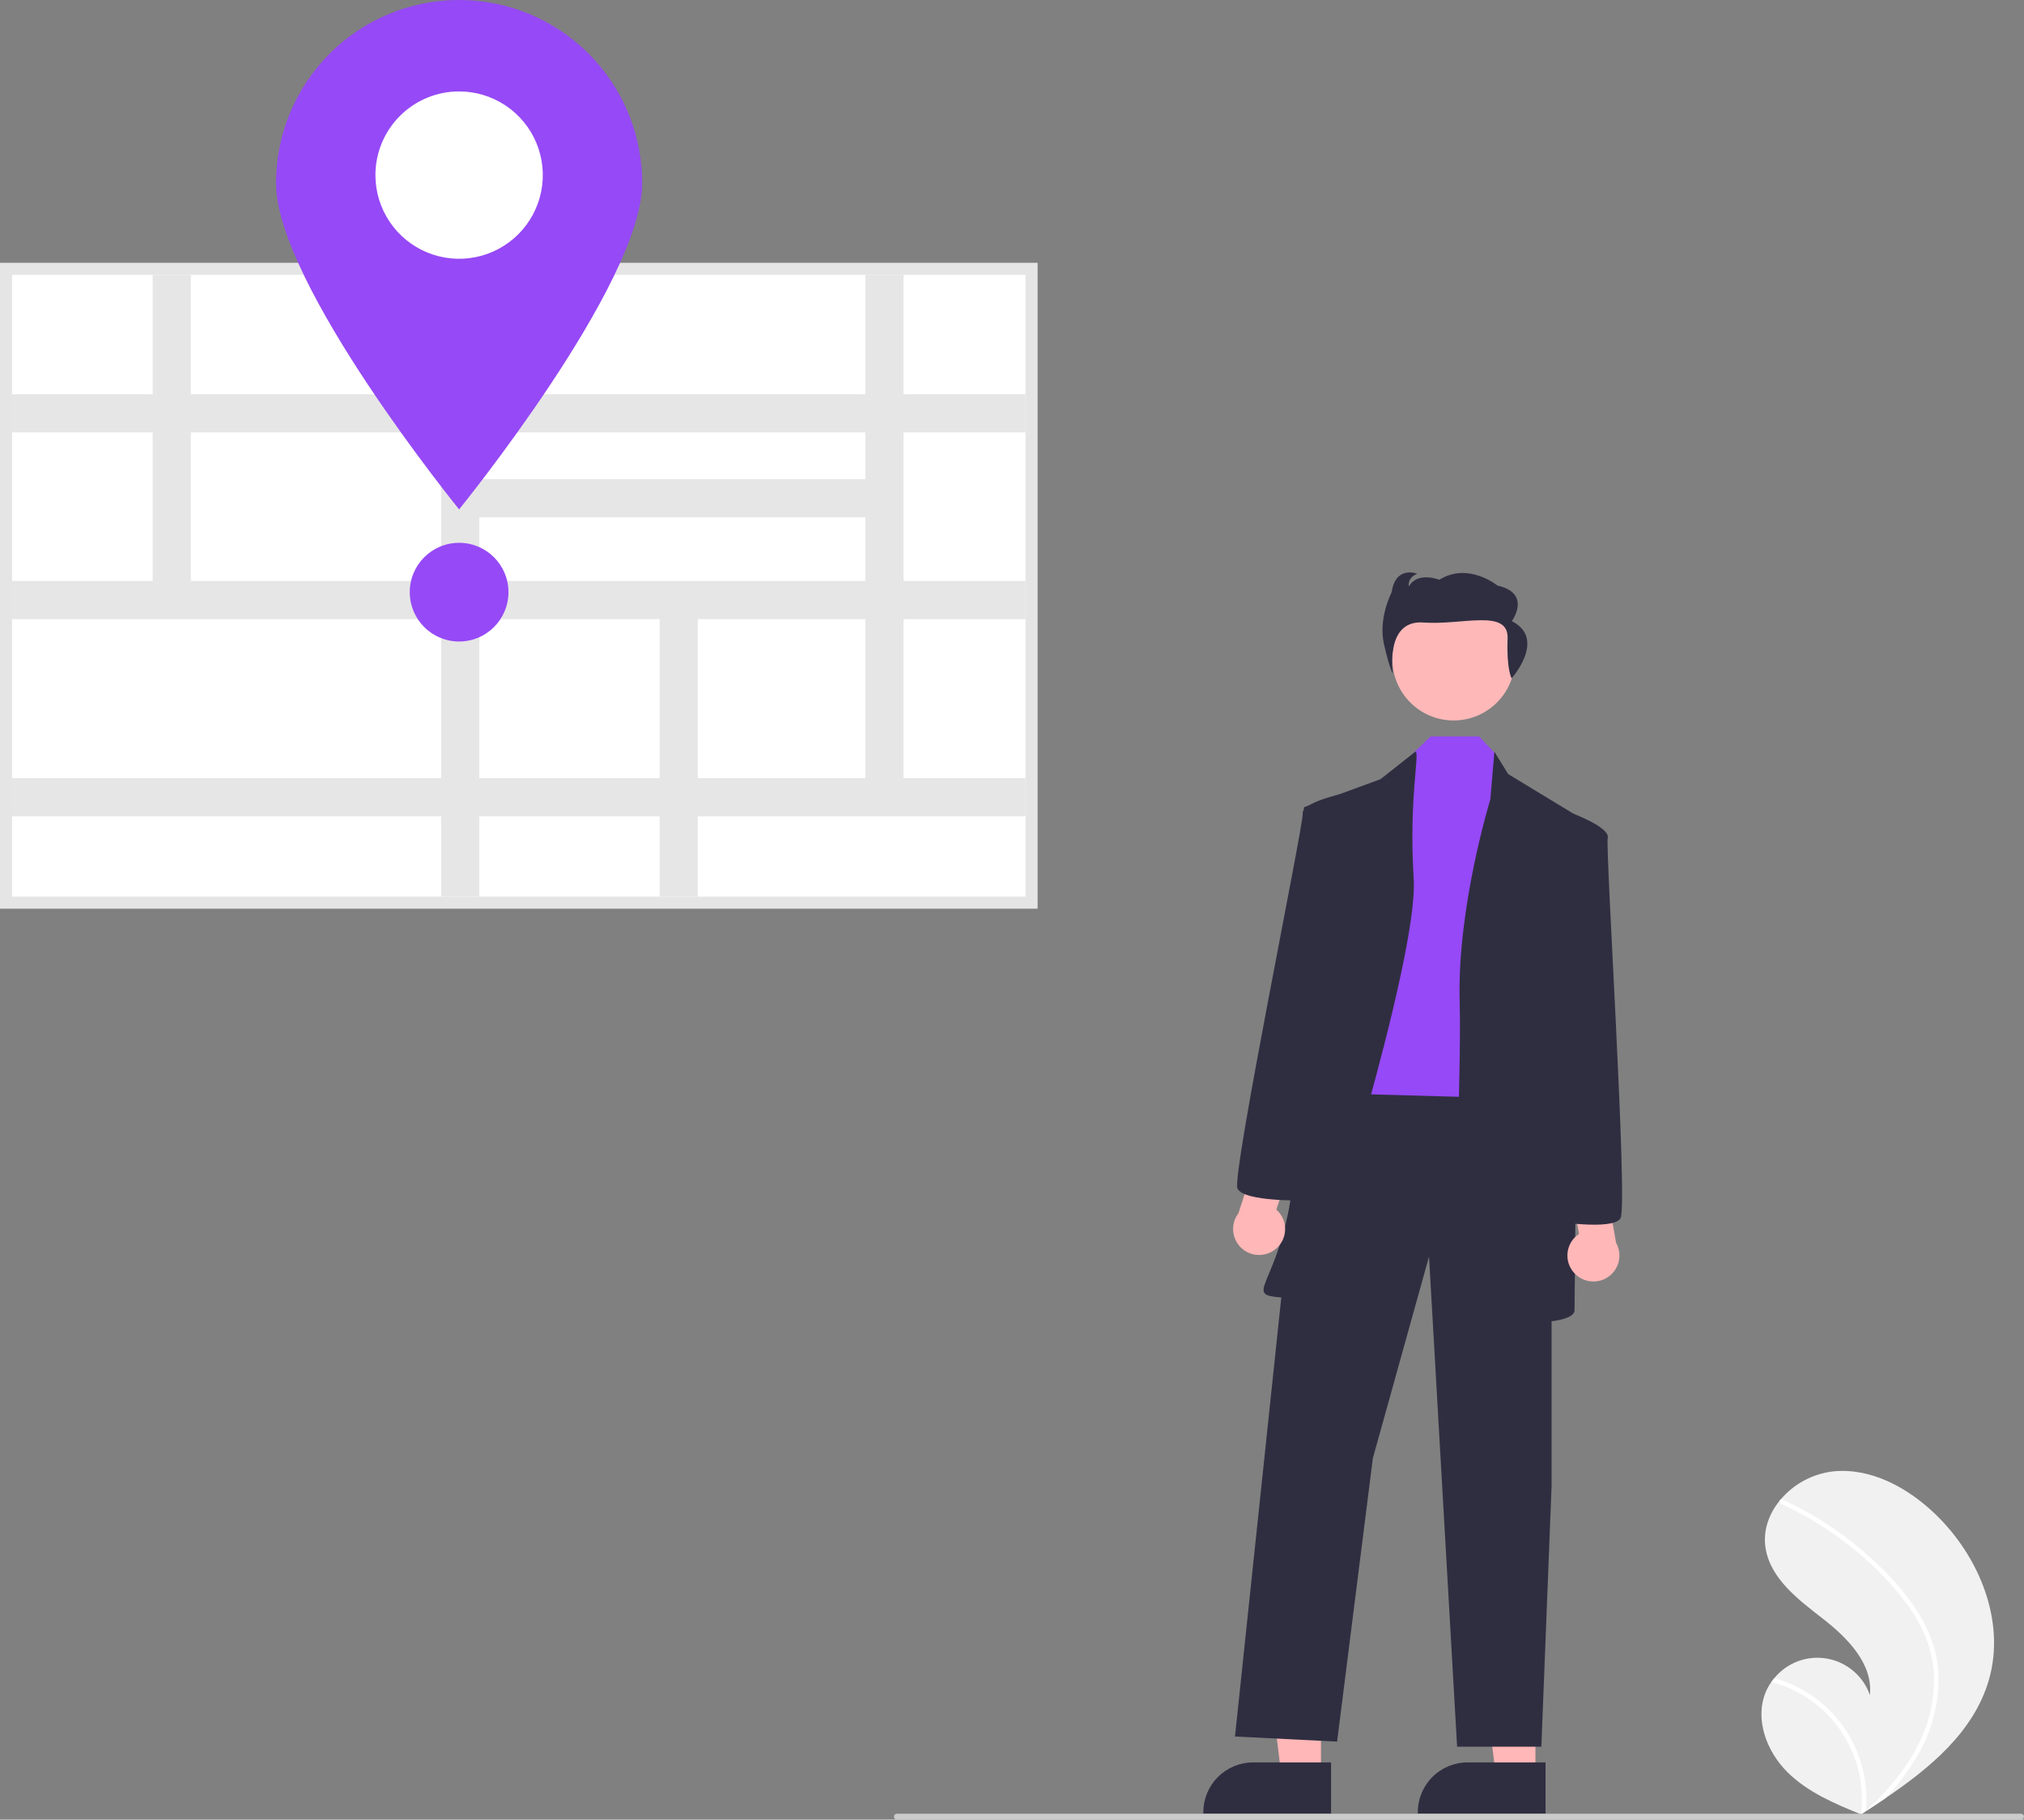 <svg width="614" height="552" viewBox="0 0 614 552" fill="none" xmlns="http://www.w3.org/2000/svg">
<rect x="0" y="0" width="614" height="552" fill="#808080" stroke="none"/>
<path d="M603.355 509.581C598.833 525.267 585.629 536.248 571.855 545.575C569.932 546.878 568.008 548.151 566.084 549.393C566.071 549.399 566.058 549.411 566.044 549.417C565.952 549.477 565.859 549.536 565.773 549.596C565.376 549.852 564.978 550.108 564.584 550.361L564.801 550.458C564.801 550.458 565.013 550.571 564.781 550.477C564.712 550.448 564.639 550.422 564.57 550.392C556.569 547.166 548.425 543.701 542.293 537.656C535.932 531.379 532.215 521.534 535.659 513.287C536.112 512.207 536.684 511.181 537.364 510.227C537.643 509.828 537.944 509.445 538.258 509.069C540.158 506.751 542.641 504.98 545.452 503.939C548.264 502.898 551.301 502.625 554.253 503.147C557.205 503.669 559.965 504.968 562.249 506.91C564.532 508.853 566.257 511.368 567.246 514.198C568.258 504.777 560.489 496.886 553.013 491.063C545.533 485.244 537.034 478.906 535.588 469.538C534.78 464.326 536.593 459.274 539.895 455.219C539.998 455.096 540.1 454.973 540.205 454.853C544.225 450.13 549.878 447.098 556.037 446.361C567.506 445.169 578.646 451.239 586.978 459.212C600.389 472.041 608.496 491.746 603.355 509.581Z" fill="#F1F1F1"/>
<path d="M581.797 489.064C583.998 492.488 585.688 496.215 586.814 500.127C587.765 503.623 588.189 507.242 588.07 510.864C587.763 518.316 585.671 525.586 581.969 532.061C579.181 536.974 575.782 541.515 571.855 545.575C569.932 546.878 568.008 548.151 566.084 549.393C566.071 549.399 566.057 549.411 566.044 549.417C565.952 549.476 565.859 549.536 565.773 549.596C565.375 549.852 564.978 550.108 564.584 550.361C564.584 550.361 565.013 550.571 564.781 550.476C564.711 550.447 564.639 550.421 564.57 550.392C565.287 544.513 564.584 538.548 562.521 532.997C560.458 527.445 557.094 522.469 552.711 518.485C548.317 514.562 543.059 511.732 537.364 510.227C537.643 509.828 537.944 509.445 538.257 509.069C540.457 509.686 542.597 510.496 544.654 511.49C552.007 515.02 558.027 520.824 561.824 528.041C565.231 534.595 566.698 541.985 566.051 549.344C566.38 549.046 566.709 548.741 567.028 548.44C573.108 542.772 578.509 536.266 582.164 528.757C585.335 522.398 586.893 515.358 586.702 508.255C586.404 500.51 583.318 493.337 578.849 487.092C573.952 480.429 568.167 474.467 561.654 469.372C555.091 464.116 547.909 459.682 540.268 456.17C540.096 456.09 539.961 455.946 539.892 455.769C539.822 455.592 539.823 455.395 539.895 455.219C539.946 455.061 540.057 454.93 540.205 454.853C540.281 454.821 540.363 454.805 540.445 454.809C540.528 454.812 540.609 454.834 540.681 454.873C541.625 455.308 542.561 455.748 543.491 456.207C551.231 460.032 558.466 464.804 565.029 470.413C571.369 475.818 577.337 481.992 581.797 489.064Z" fill="white"/>
<path d="M400.729 538.563H388.713L382.997 492.22L400.731 492.221L400.729 538.563Z" fill="#FFB7B7"/>
<path d="M403.794 534.641L380.13 534.64H380.129C376.129 534.64 372.294 536.229 369.466 539.057C366.638 541.884 365.049 545.72 365.048 549.719V550.209L403.793 550.21L403.794 534.641Z" fill="#2F2E41"/>
<path d="M465.789 538.563H453.772L448.056 492.22L465.791 492.221L465.789 538.563Z" fill="#FFB7B7"/>
<path d="M468.854 534.641L445.189 534.64H445.188C441.189 534.64 437.353 536.229 434.525 539.057C431.697 541.884 430.108 545.72 430.108 549.719V550.209L468.853 550.21L468.854 534.641Z" fill="#2F2E41"/>
<path d="M470.684 328.527V450.887L467.586 529.879H442.028L433.507 381.188L416.468 442.369L405.625 528.33L374.644 526.782L395.556 328.527H470.684Z" fill="#2F2E41"/>
<path d="M440.972 218.557C430.706 218.557 422.384 210.236 422.384 199.971C422.384 189.706 430.706 181.385 440.972 181.385C451.238 181.385 459.561 189.706 459.561 199.971C459.561 210.236 451.238 218.557 440.972 218.557Z" fill="#FFB8B8"/>
<path d="M448.696 223.4L453.645 228.625L458.292 333.173L403.301 331.625L416.468 240.242L428.085 229.11L433.98 223.4H448.696Z" fill="#9649F6"/>
<path d="M457.518 234.82L453.343 228.046L452.096 242.565C452.096 242.565 442.027 275.091 442.802 303.745C443.576 332.399 438.929 399.774 445.125 400.549C451.322 401.323 477.655 402.872 477.655 397.451C477.655 392.03 479.204 247.986 479.204 247.986L457.518 234.82Z" fill="#2F2E41"/>
<path d="M429.333 228.046L418.792 236.369L395.556 244.888C395.556 244.888 395.556 344.015 390.909 367.248C386.262 390.481 377.742 392.804 388.586 393.579C399.429 394.353 398.654 390.481 398.654 390.481C398.654 390.481 430.409 291.354 428.86 266.572C427.311 241.79 430.882 228.046 429.333 228.046Z" fill="#2F2E41"/>
<path d="M458.558 205.786C458.558 205.786 456.978 203.013 457.346 193.748C457.713 184.484 443.604 189.723 431.814 188.84C420.024 187.956 422.52 204.307 422.52 204.307C422.52 204.307 421.669 203.335 419.848 195.444C418.027 187.552 422.162 179.688 422.162 179.688C423.38 171.395 429.942 174.053 429.942 174.053C426.782 175.283 427.389 177.914 427.389 177.914C430.064 173.224 436.627 175.881 436.627 175.881C445.38 170.389 454.251 177.622 454.251 177.622C464.824 180.021 458.623 188.429 458.623 188.429C469.257 193.803 458.558 205.786 458.558 205.786Z" fill="#2F2E41"/>
<path d="M477.629 386.253C476.841 385.42 476.245 384.425 475.884 383.338C475.522 382.25 475.403 381.096 475.536 379.958C475.668 378.819 476.049 377.724 476.651 376.748C477.253 375.773 478.061 374.941 479.019 374.312L475.671 356.711L485.872 352.067L490.251 376.99C491.202 378.669 491.503 380.639 491.099 382.526C490.694 384.412 489.611 386.085 488.055 387.227C486.499 388.369 484.578 388.901 482.657 388.721C480.735 388.541 478.946 387.663 477.629 386.253V386.253Z" fill="#FFB7B7"/>
<path d="M475.331 247.986L477.388 246.883C477.388 246.883 488.498 251.084 487.724 254.181C486.949 257.279 493.92 365.699 491.596 369.572C489.273 373.444 470.684 370.346 470.684 370.346L475.331 247.986Z" fill="#2F2E41"/>
<path d="M386.914 378.953C387.809 378.238 388.537 377.335 389.046 376.308C389.554 375.28 389.831 374.154 389.858 373.008C389.884 371.862 389.659 370.725 389.198 369.675C388.736 368.626 388.051 367.69 387.189 366.935L392.941 349.966L383.481 343.956L375.695 368.033C374.521 369.565 373.95 371.474 374.089 373.398C374.229 375.323 375.07 377.13 376.453 378.476C377.836 379.822 379.665 380.614 381.593 380.702C383.521 380.79 385.414 380.168 386.914 378.954V378.953Z" fill="#FFB7B7"/>
<path d="M395.993 364.16C395.993 364.16 377.154 364.656 375.389 360.5C373.624 356.344 395.53 249.93 395.192 246.755C394.853 243.58 406.438 240.958 406.438 240.958L408.322 242.334L395.993 364.16Z" fill="#2F2E41"/>
<path d="M272.072 552H613.105C613.342 552 613.57 551.906 613.738 551.738C613.906 551.57 614 551.342 614 551.105C614 550.868 613.906 550.64 613.738 550.472C613.57 550.304 613.342 550.21 613.105 550.21H272.072C271.835 550.21 271.607 550.304 271.439 550.472C271.272 550.64 271.177 550.868 271.177 551.105C271.177 551.342 271.272 551.57 271.439 551.738C271.607 551.906 271.835 552 272.072 552Z" fill="#CBCBCB"/>
<path d="M-6.10352e-05 275.66H314.769V79.717H-6.10352e-05V275.66ZM307.445 268.337H7.324V87.04H307.445V268.337Z" fill="#E5E5E5"/>
<path d="M3.662 83.379H311.107V271.998H3.662V83.379Z" fill="white"/>
<path d="M3.662 131.183V119.602H46.311V83.379H57.894V119.602H133.824V83.379H145.406V119.602H262.518V83.379H274.101V119.602H311.107V131.183H274.101V176.222H311.107V187.803H274.101V236.058H311.107V247.639H211.684V271.998H200.101V247.639H145.406V271.998H133.824V247.639H3.662V236.058H133.824V187.803H3.662V176.222H46.311V131.183L3.662 131.183ZM145.406 131.183V145.338H262.518V131.183H145.406ZM262.518 156.92H145.406V176.222H262.518V156.92ZM262.518 236.058V187.803H211.684V236.058L262.518 236.058ZM145.406 236.058H200.101V187.803H145.406V236.058ZM57.894 176.222H133.824V131.183H57.894V176.222Z" fill="#E6E6E6"/>
<path d="M83.738 55.532C83.738 86.202 139.277 154.525 139.277 154.525C139.277 154.525 194.815 86.202 194.815 55.532C194.815 40.804 188.964 26.679 178.548 16.265C168.133 5.851 154.006 0 139.277 0C124.547 0 110.42 5.851 100.005 16.265C89.59 26.679 83.738 40.804 83.738 55.532Z" fill="#9649F6"/>
<path d="M113.887 53.118C113.887 58.139 115.376 63.047 118.166 67.222C120.956 71.397 124.921 74.65 129.56 76.572C134.199 78.493 139.304 78.996 144.229 78.016C149.154 77.037 153.678 74.619 157.229 71.069C160.779 67.518 163.198 62.995 164.177 58.071C165.157 53.146 164.654 48.042 162.732 43.403C160.811 38.764 157.557 34.8 153.381 32.01C149.206 29.221 144.297 27.732 139.276 27.732C135.941 27.73 132.639 28.386 129.558 29.661C126.477 30.936 123.678 32.806 121.32 35.164C118.962 37.521 117.092 40.321 115.816 43.401C114.541 46.482 113.885 49.784 113.887 53.118Z" fill="white"/>
<path d="M139.277 194.605C131.008 194.605 124.306 187.903 124.306 179.635C124.306 171.368 131.008 164.666 139.277 164.666C147.545 164.666 154.248 171.368 154.248 179.635C154.248 187.903 147.545 194.605 139.277 194.605Z" fill="#9649F6"/>
</svg>
